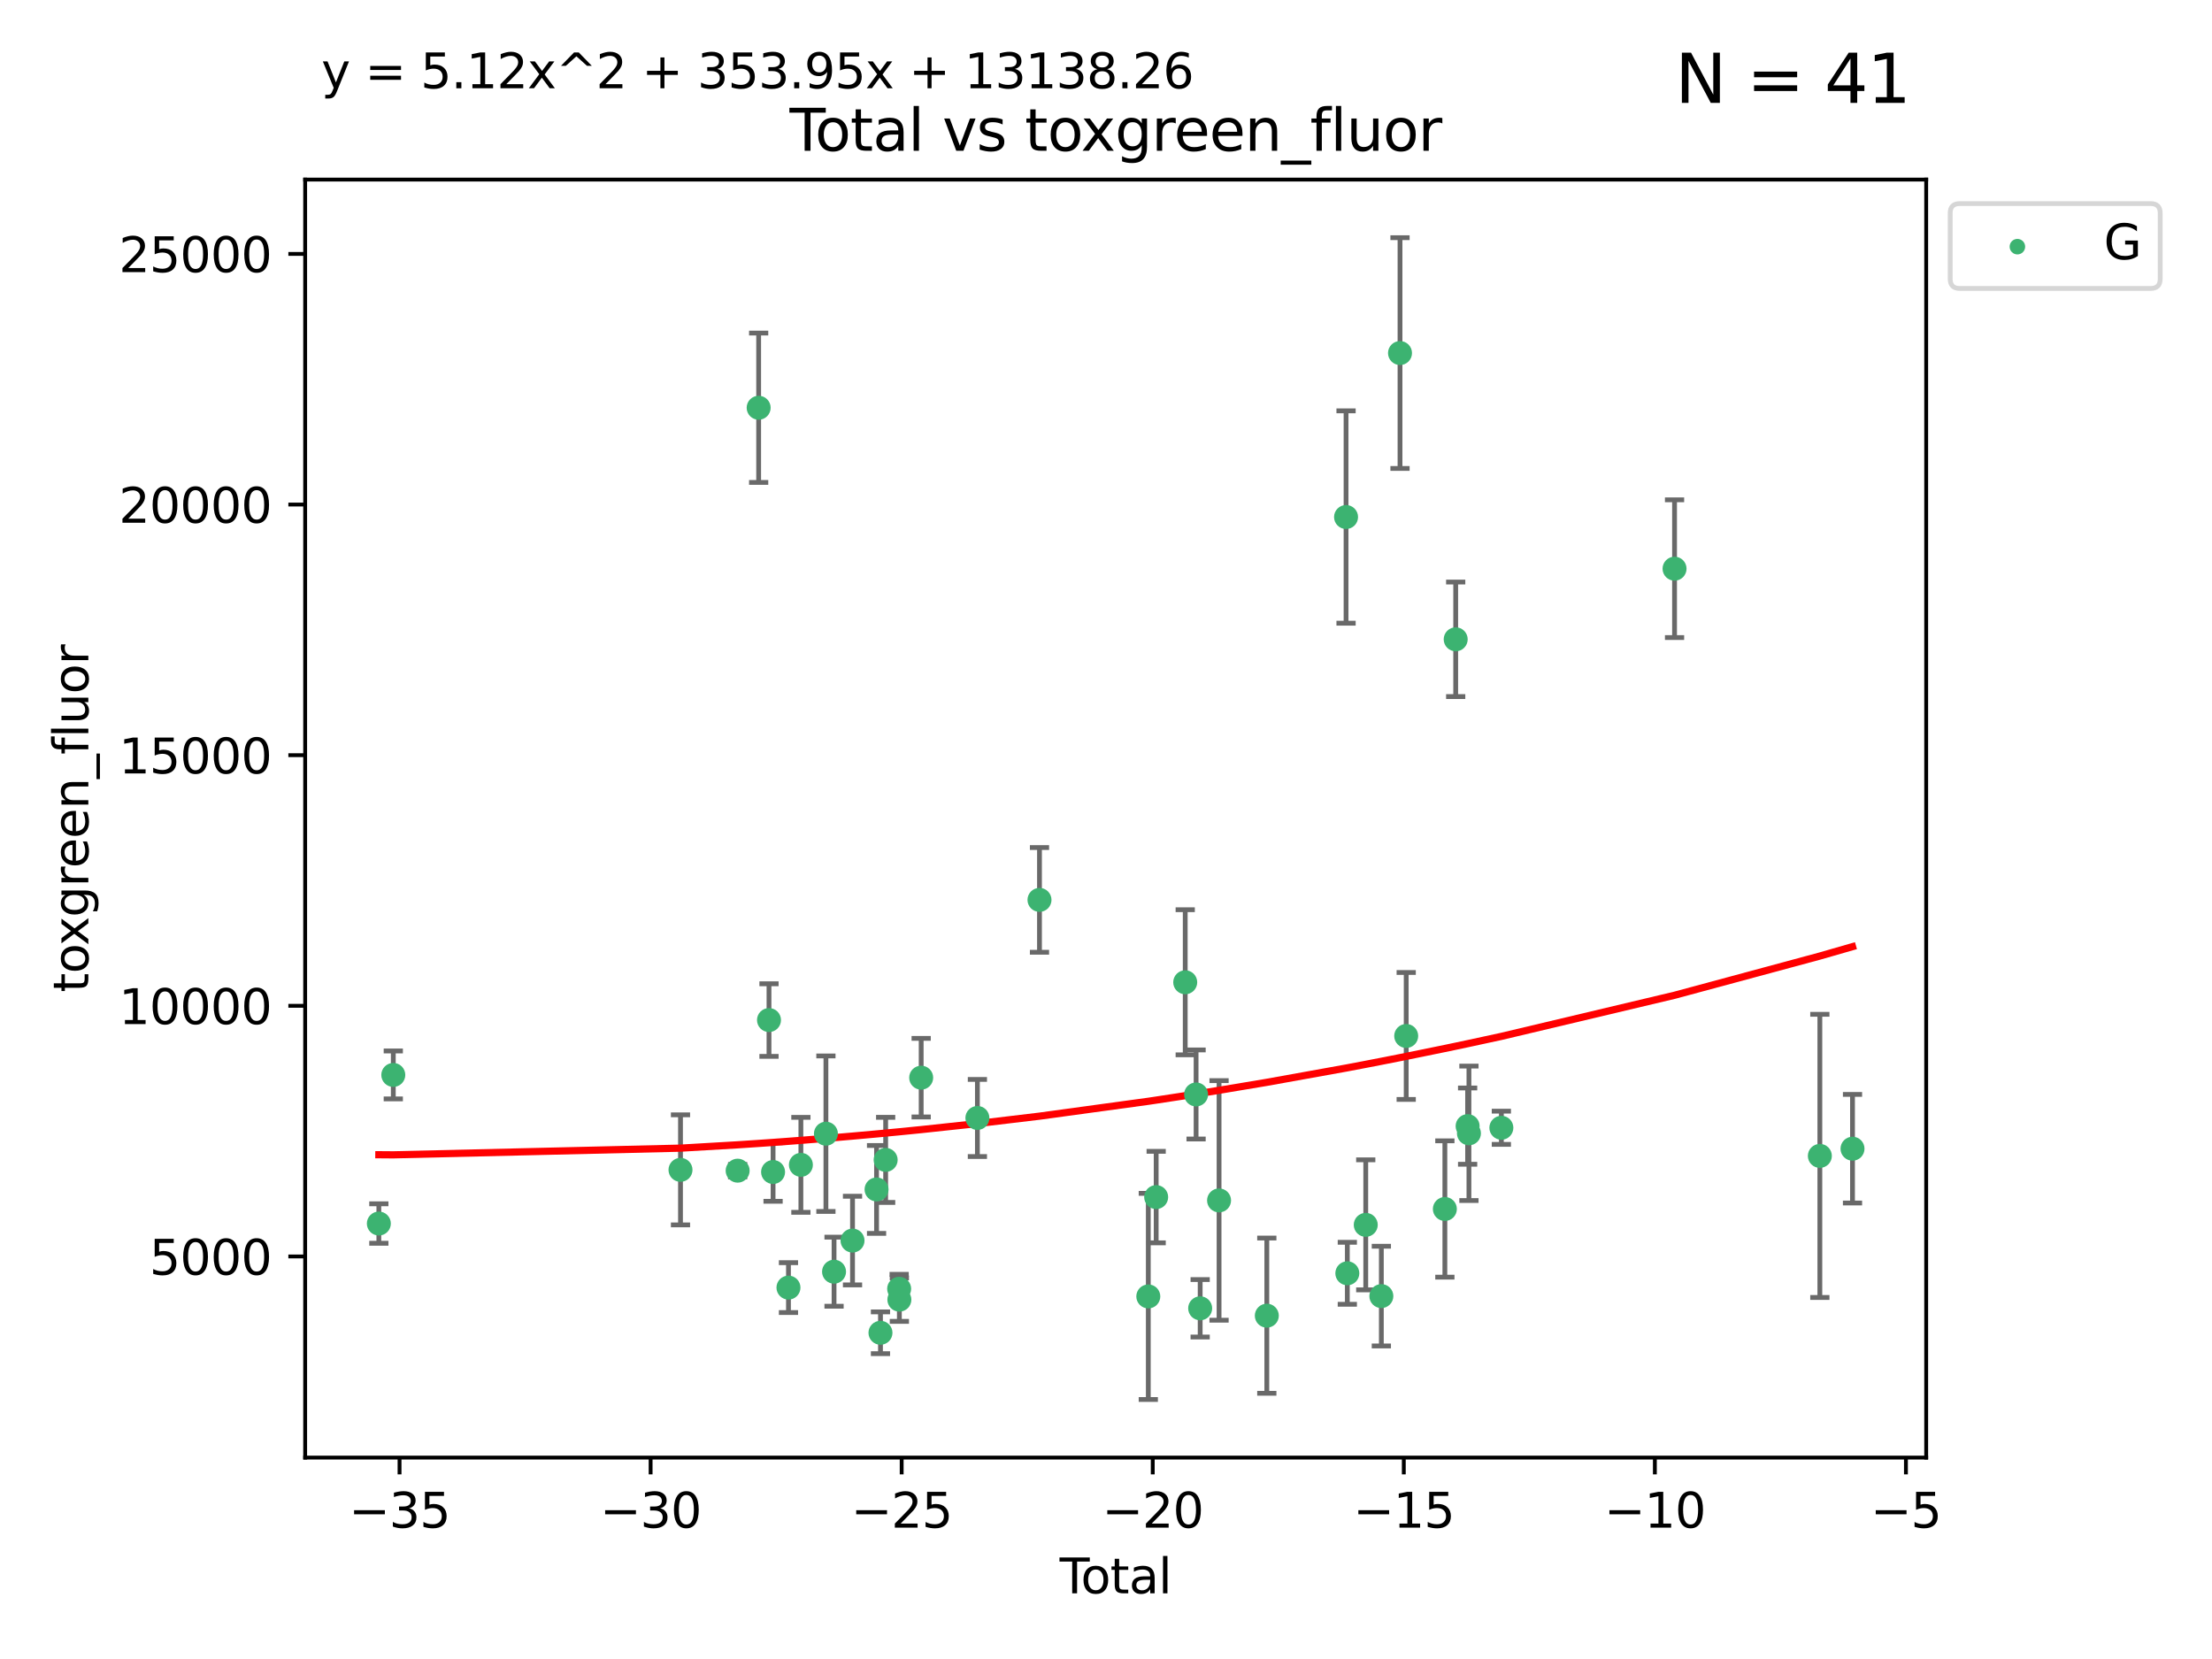 <?xml version="1.0" encoding="utf-8" standalone="no"?>
<!DOCTYPE svg PUBLIC "-//W3C//DTD SVG 1.1//EN"
  "http://www.w3.org/Graphics/SVG/1.1/DTD/svg11.dtd">
<svg xmlns:xlink="http://www.w3.org/1999/xlink" width="460.8pt" height="345.6pt" viewBox="0 0 460.8 345.6" xmlns="http://www.w3.org/2000/svg" version="1.1">
 <defs>
  <style type="text/css">*{stroke-linejoin: round; stroke-linecap: butt}</style>
 </defs>
 <g id="figure_1">
  <g id="patch_1">
   <path d="M 0 345.6 
L 460.8 345.6 
L 460.8 0 
L 0 0 
z
" style="fill: #ffffff"/>
  </g>
  <g id="axes_1">
   <g id="patch_2">
    <path d="M 63.571 303.64 
L 401.26 303.64 
L 401.26 37.411 
L 63.571 37.411 
z
" style="fill: #ffffff"/>
   </g>
   <g id="PathCollection_1">
    <defs>
     <path id="m3666dbede3" d="M 0 1.118 
C 0.297 1.118 0.581 1 0.791 0.791 
C 1 0.581 1.118 0.297 1.118 0 
C 1.118 -0.297 1 -0.581 0.791 -0.791 
C 0.581 -1 0.297 -1.118 0 -1.118 
C -0.297 -1.118 -0.581 -1 -0.791 -0.791 
C -1 -0.581 -1.118 -0.297 -1.118 0 
C -1.118 0.297 -1 0.581 -0.791 0.791 
C -0.581 1 -0.297 1.118 0 1.118 
z
" style="stroke: #3cb371"/>
    </defs>
    <g clip-path="url(#p1f6357621e)">
     <use xlink:href="#m3666dbede3" x="78.921" y="254.885" style="fill: #3cb371; stroke: #3cb371"/>
     <use xlink:href="#m3666dbede3" x="81.93" y="223.929" style="fill: #3cb371; stroke: #3cb371"/>
     <use xlink:href="#m3666dbede3" x="141.76" y="243.702" style="fill: #3cb371; stroke: #3cb371"/>
     <use xlink:href="#m3666dbede3" x="153.665" y="243.871" style="fill: #3cb371; stroke: #3cb371"/>
     <use xlink:href="#m3666dbede3" x="158.042" y="84.942" style="fill: #3cb371; stroke: #3cb371"/>
     <use xlink:href="#m3666dbede3" x="160.196" y="212.498" style="fill: #3cb371; stroke: #3cb371"/>
     <use xlink:href="#m3666dbede3" x="161.046" y="244.15" style="fill: #3cb371; stroke: #3cb371"/>
     <use xlink:href="#m3666dbede3" x="164.252" y="268.231" style="fill: #3cb371; stroke: #3cb371"/>
     <use xlink:href="#m3666dbede3" x="166.84" y="242.658" style="fill: #3cb371; stroke: #3cb371"/>
     <use xlink:href="#m3666dbede3" x="172.053" y="236.169" style="fill: #3cb371; stroke: #3cb371"/>
     <use xlink:href="#m3666dbede3" x="173.747" y="264.917" style="fill: #3cb371; stroke: #3cb371"/>
     <use xlink:href="#m3666dbede3" x="177.596" y="258.435" style="fill: #3cb371; stroke: #3cb371"/>
     <use xlink:href="#m3666dbede3" x="182.603" y="247.781" style="fill: #3cb371; stroke: #3cb371"/>
     <use xlink:href="#m3666dbede3" x="183.419" y="277.644" style="fill: #3cb371; stroke: #3cb371"/>
     <use xlink:href="#m3666dbede3" x="184.499" y="241.626" style="fill: #3cb371; stroke: #3cb371"/>
     <use xlink:href="#m3666dbede3" x="187.311" y="268.48" style="fill: #3cb371; stroke: #3cb371"/>
     <use xlink:href="#m3666dbede3" x="187.355" y="270.741" style="fill: #3cb371; stroke: #3cb371"/>
     <use xlink:href="#m3666dbede3" x="191.898" y="224.498" style="fill: #3cb371; stroke: #3cb371"/>
     <use xlink:href="#m3666dbede3" x="203.61" y="232.891" style="fill: #3cb371; stroke: #3cb371"/>
     <use xlink:href="#m3666dbede3" x="216.545" y="187.463" style="fill: #3cb371; stroke: #3cb371"/>
     <use xlink:href="#m3666dbede3" x="239.213" y="270.069" style="fill: #3cb371; stroke: #3cb371"/>
     <use xlink:href="#m3666dbede3" x="240.851" y="249.377" style="fill: #3cb371; stroke: #3cb371"/>
     <use xlink:href="#m3666dbede3" x="246.904" y="204.627" style="fill: #3cb371; stroke: #3cb371"/>
     <use xlink:href="#m3666dbede3" x="249.167" y="227.996" style="fill: #3cb371; stroke: #3cb371"/>
     <use xlink:href="#m3666dbede3" x="250.017" y="272.543" style="fill: #3cb371; stroke: #3cb371"/>
     <use xlink:href="#m3666dbede3" x="253.952" y="250.068" style="fill: #3cb371; stroke: #3cb371"/>
     <use xlink:href="#m3666dbede3" x="263.901" y="274.077" style="fill: #3cb371; stroke: #3cb371"/>
     <use xlink:href="#m3666dbede3" x="280.407" y="107.704" style="fill: #3cb371; stroke: #3cb371"/>
     <use xlink:href="#m3666dbede3" x="280.673" y="265.249" style="fill: #3cb371; stroke: #3cb371"/>
     <use xlink:href="#m3666dbede3" x="284.511" y="255.16" style="fill: #3cb371; stroke: #3cb371"/>
     <use xlink:href="#m3666dbede3" x="287.76" y="270.001" style="fill: #3cb371; stroke: #3cb371"/>
     <use xlink:href="#m3666dbede3" x="291.648" y="73.547" style="fill: #3cb371; stroke: #3cb371"/>
     <use xlink:href="#m3666dbede3" x="292.937" y="215.81" style="fill: #3cb371; stroke: #3cb371"/>
     <use xlink:href="#m3666dbede3" x="300.991" y="251.853" style="fill: #3cb371; stroke: #3cb371"/>
     <use xlink:href="#m3666dbede3" x="303.248" y="133.179" style="fill: #3cb371; stroke: #3cb371"/>
     <use xlink:href="#m3666dbede3" x="305.733" y="234.591" style="fill: #3cb371; stroke: #3cb371"/>
     <use xlink:href="#m3666dbede3" x="306.006" y="236.09" style="fill: #3cb371; stroke: #3cb371"/>
     <use xlink:href="#m3666dbede3" x="312.761" y="234.936" style="fill: #3cb371; stroke: #3cb371"/>
     <use xlink:href="#m3666dbede3" x="348.839" y="118.468" style="fill: #3cb371; stroke: #3cb371"/>
     <use xlink:href="#m3666dbede3" x="379.109" y="240.794" style="fill: #3cb371; stroke: #3cb371"/>
     <use xlink:href="#m3666dbede3" x="385.911" y="239.297" style="fill: #3cb371; stroke: #3cb371"/>
    </g>
   </g>
   <g id="matplotlib.axis_1">
    <g id="xtick_1">
     <g id="line2d_1">
      <defs>
       <path id="mf8123d24aa" d="M 0 0 
L 0 3.5 
" style="stroke: #000000; stroke-width: 0.8"/>
      </defs>
      <g>
       <use xlink:href="#mf8123d24aa" x="83.232" y="303.64" style="stroke: #000000; stroke-width: 0.8"/>
      </g>
     </g>
     <g id="text_1">
      <!-- −35 -->
      <g transform="translate(72.68 318.238)scale(0.1 -0.1)">
       <defs>
        <path id="DejaVuSans-2212" d="M 678 2272 
L 4684 2272 
L 4684 1741 
L 678 1741 
L 678 2272 
z
" transform="scale(0.016)"/>
        <path id="DejaVuSans-33" d="M 2597 2516 
Q 3050 2419 3304 2112 
Q 3559 1806 3559 1356 
Q 3559 666 3084 287 
Q 2609 -91 1734 -91 
Q 1441 -91 1130 -33 
Q 819 25 488 141 
L 488 750 
Q 750 597 1062 519 
Q 1375 441 1716 441 
Q 2309 441 2620 675 
Q 2931 909 2931 1356 
Q 2931 1769 2642 2001 
Q 2353 2234 1838 2234 
L 1294 2234 
L 1294 2753 
L 1863 2753 
Q 2328 2753 2575 2939 
Q 2822 3125 2822 3475 
Q 2822 3834 2567 4026 
Q 2313 4219 1838 4219 
Q 1578 4219 1281 4162 
Q 984 4106 628 3988 
L 628 4550 
Q 988 4650 1302 4700 
Q 1616 4750 1894 4750 
Q 2613 4750 3031 4423 
Q 3450 4097 3450 3541 
Q 3450 3153 3228 2886 
Q 3006 2619 2597 2516 
z
" transform="scale(0.016)"/>
        <path id="DejaVuSans-35" d="M 691 4666 
L 3169 4666 
L 3169 4134 
L 1269 4134 
L 1269 2991 
Q 1406 3038 1543 3061 
Q 1681 3084 1819 3084 
Q 2600 3084 3056 2656 
Q 3513 2228 3513 1497 
Q 3513 744 3044 326 
Q 2575 -91 1722 -91 
Q 1428 -91 1123 -41 
Q 819 9 494 109 
L 494 744 
Q 775 591 1075 516 
Q 1375 441 1709 441 
Q 2250 441 2565 725 
Q 2881 1009 2881 1497 
Q 2881 1984 2565 2268 
Q 2250 2553 1709 2553 
Q 1456 2553 1204 2497 
Q 953 2441 691 2322 
L 691 4666 
z
" transform="scale(0.016)"/>
       </defs>
       <use xlink:href="#DejaVuSans-2212"/>
       <use xlink:href="#DejaVuSans-33" x="83.789"/>
       <use xlink:href="#DejaVuSans-35" x="147.412"/>
      </g>
     </g>
    </g>
    <g id="xtick_2">
     <g id="line2d_2">
      <g>
       <use xlink:href="#mf8123d24aa" x="135.534" y="303.64" style="stroke: #000000; stroke-width: 0.8"/>
      </g>
     </g>
     <g id="text_2">
      <!-- −30 -->
      <g transform="translate(124.981 318.238)scale(0.1 -0.1)">
       <defs>
        <path id="DejaVuSans-30" d="M 2034 4250 
Q 1547 4250 1301 3770 
Q 1056 3291 1056 2328 
Q 1056 1369 1301 889 
Q 1547 409 2034 409 
Q 2525 409 2770 889 
Q 3016 1369 3016 2328 
Q 3016 3291 2770 3770 
Q 2525 4250 2034 4250 
z
M 2034 4750 
Q 2819 4750 3233 4129 
Q 3647 3509 3647 2328 
Q 3647 1150 3233 529 
Q 2819 -91 2034 -91 
Q 1250 -91 836 529 
Q 422 1150 422 2328 
Q 422 3509 836 4129 
Q 1250 4750 2034 4750 
z
" transform="scale(0.016)"/>
       </defs>
       <use xlink:href="#DejaVuSans-2212"/>
       <use xlink:href="#DejaVuSans-33" x="83.789"/>
       <use xlink:href="#DejaVuSans-30" x="147.412"/>
      </g>
     </g>
    </g>
    <g id="xtick_3">
     <g id="line2d_3">
      <g>
       <use xlink:href="#mf8123d24aa" x="187.835" y="303.64" style="stroke: #000000; stroke-width: 0.8"/>
      </g>
     </g>
     <g id="text_3">
      <!-- −25 -->
      <g transform="translate(177.283 318.238)scale(0.1 -0.1)">
       <defs>
        <path id="DejaVuSans-32" d="M 1228 531 
L 3431 531 
L 3431 0 
L 469 0 
L 469 531 
Q 828 903 1448 1529 
Q 2069 2156 2228 2338 
Q 2531 2678 2651 2914 
Q 2772 3150 2772 3378 
Q 2772 3750 2511 3984 
Q 2250 4219 1831 4219 
Q 1534 4219 1204 4116 
Q 875 4013 500 3803 
L 500 4441 
Q 881 4594 1212 4672 
Q 1544 4750 1819 4750 
Q 2544 4750 2975 4387 
Q 3406 4025 3406 3419 
Q 3406 3131 3298 2873 
Q 3191 2616 2906 2266 
Q 2828 2175 2409 1742 
Q 1991 1309 1228 531 
z
" transform="scale(0.016)"/>
       </defs>
       <use xlink:href="#DejaVuSans-2212"/>
       <use xlink:href="#DejaVuSans-32" x="83.789"/>
       <use xlink:href="#DejaVuSans-35" x="147.412"/>
      </g>
     </g>
    </g>
    <g id="xtick_4">
     <g id="line2d_4">
      <g>
       <use xlink:href="#mf8123d24aa" x="240.136" y="303.64" style="stroke: #000000; stroke-width: 0.8"/>
      </g>
     </g>
     <g id="text_4">
      <!-- −20 -->
      <g transform="translate(229.584 318.238)scale(0.1 -0.1)">
       <use xlink:href="#DejaVuSans-2212"/>
       <use xlink:href="#DejaVuSans-32" x="83.789"/>
       <use xlink:href="#DejaVuSans-30" x="147.412"/>
      </g>
     </g>
    </g>
    <g id="xtick_5">
     <g id="line2d_5">
      <g>
       <use xlink:href="#mf8123d24aa" x="292.437" y="303.64" style="stroke: #000000; stroke-width: 0.8"/>
      </g>
     </g>
     <g id="text_5">
      <!-- −15 -->
      <g transform="translate(281.885 318.238)scale(0.1 -0.1)">
       <defs>
        <path id="DejaVuSans-31" d="M 794 531 
L 1825 531 
L 1825 4091 
L 703 3866 
L 703 4441 
L 1819 4666 
L 2450 4666 
L 2450 531 
L 3481 531 
L 3481 0 
L 794 0 
L 794 531 
z
" transform="scale(0.016)"/>
       </defs>
       <use xlink:href="#DejaVuSans-2212"/>
       <use xlink:href="#DejaVuSans-31" x="83.789"/>
       <use xlink:href="#DejaVuSans-35" x="147.412"/>
      </g>
     </g>
    </g>
    <g id="xtick_6">
     <g id="line2d_6">
      <g>
       <use xlink:href="#mf8123d24aa" x="344.739" y="303.64" style="stroke: #000000; stroke-width: 0.8"/>
      </g>
     </g>
     <g id="text_6">
      <!-- −10 -->
      <g transform="translate(334.186 318.238)scale(0.1 -0.1)">
       <use xlink:href="#DejaVuSans-2212"/>
       <use xlink:href="#DejaVuSans-31" x="83.789"/>
       <use xlink:href="#DejaVuSans-30" x="147.412"/>
      </g>
     </g>
    </g>
    <g id="xtick_7">
     <g id="line2d_7">
      <g>
       <use xlink:href="#mf8123d24aa" x="397.04" y="303.64" style="stroke: #000000; stroke-width: 0.8"/>
      </g>
     </g>
     <g id="text_7">
      <!-- −5 -->
      <g transform="translate(389.669 318.238)scale(0.1 -0.1)">
       <use xlink:href="#DejaVuSans-2212"/>
       <use xlink:href="#DejaVuSans-35" x="83.789"/>
      </g>
     </g>
    </g>
    <g id="text_8">
     <!-- Total -->
     <g transform="translate(220.739 331.917)scale(0.1 -0.1)">
      <defs>
       <path id="DejaVuSans-54" d="M -19 4666 
L 3928 4666 
L 3928 4134 
L 2272 4134 
L 2272 0 
L 1638 0 
L 1638 4134 
L -19 4134 
L -19 4666 
z
" transform="scale(0.016)"/>
       <path id="DejaVuSans-6f" d="M 1959 3097 
Q 1497 3097 1228 2736 
Q 959 2375 959 1747 
Q 959 1119 1226 758 
Q 1494 397 1959 397 
Q 2419 397 2687 759 
Q 2956 1122 2956 1747 
Q 2956 2369 2687 2733 
Q 2419 3097 1959 3097 
z
M 1959 3584 
Q 2709 3584 3137 3096 
Q 3566 2609 3566 1747 
Q 3566 888 3137 398 
Q 2709 -91 1959 -91 
Q 1206 -91 779 398 
Q 353 888 353 1747 
Q 353 2609 779 3096 
Q 1206 3584 1959 3584 
z
" transform="scale(0.016)"/>
       <path id="DejaVuSans-74" d="M 1172 4494 
L 1172 3500 
L 2356 3500 
L 2356 3053 
L 1172 3053 
L 1172 1153 
Q 1172 725 1289 603 
Q 1406 481 1766 481 
L 2356 481 
L 2356 0 
L 1766 0 
Q 1100 0 847 248 
Q 594 497 594 1153 
L 594 3053 
L 172 3053 
L 172 3500 
L 594 3500 
L 594 4494 
L 1172 4494 
z
" transform="scale(0.016)"/>
       <path id="DejaVuSans-61" d="M 2194 1759 
Q 1497 1759 1228 1600 
Q 959 1441 959 1056 
Q 959 750 1161 570 
Q 1363 391 1709 391 
Q 2188 391 2477 730 
Q 2766 1069 2766 1631 
L 2766 1759 
L 2194 1759 
z
M 3341 1997 
L 3341 0 
L 2766 0 
L 2766 531 
Q 2569 213 2275 61 
Q 1981 -91 1556 -91 
Q 1019 -91 701 211 
Q 384 513 384 1019 
Q 384 1609 779 1909 
Q 1175 2209 1959 2209 
L 2766 2209 
L 2766 2266 
Q 2766 2663 2505 2880 
Q 2244 3097 1772 3097 
Q 1472 3097 1187 3025 
Q 903 2953 641 2809 
L 641 3341 
Q 956 3463 1253 3523 
Q 1550 3584 1831 3584 
Q 2591 3584 2966 3190 
Q 3341 2797 3341 1997 
z
" transform="scale(0.016)"/>
       <path id="DejaVuSans-6c" d="M 603 4863 
L 1178 4863 
L 1178 0 
L 603 0 
L 603 4863 
z
" transform="scale(0.016)"/>
      </defs>
      <use xlink:href="#DejaVuSans-54"/>
      <use xlink:href="#DejaVuSans-6f" x="44.084"/>
      <use xlink:href="#DejaVuSans-74" x="105.266"/>
      <use xlink:href="#DejaVuSans-61" x="144.475"/>
      <use xlink:href="#DejaVuSans-6c" x="205.754"/>
     </g>
    </g>
   </g>
   <g id="matplotlib.axis_2">
    <g id="ytick_1">
     <g id="line2d_8">
      <defs>
       <path id="m832899c97e" d="M 0 0 
L -3.5 0 
" style="stroke: #000000; stroke-width: 0.8"/>
      </defs>
      <g>
       <use xlink:href="#m832899c97e" x="63.571" y="261.744" style="stroke: #000000; stroke-width: 0.8"/>
      </g>
     </g>
     <g id="text_9">
      <!-- 5000 -->
      <g transform="translate(31.121 265.543)scale(0.1 -0.1)">
       <use xlink:href="#DejaVuSans-35"/>
       <use xlink:href="#DejaVuSans-30" x="63.623"/>
       <use xlink:href="#DejaVuSans-30" x="127.246"/>
       <use xlink:href="#DejaVuSans-30" x="190.869"/>
      </g>
     </g>
    </g>
    <g id="ytick_2">
     <g id="line2d_9">
      <g>
       <use xlink:href="#m832899c97e" x="63.571" y="209.53" style="stroke: #000000; stroke-width: 0.8"/>
      </g>
     </g>
     <g id="text_10">
      <!-- 10000 -->
      <g transform="translate(24.759 213.329)scale(0.1 -0.1)">
       <use xlink:href="#DejaVuSans-31"/>
       <use xlink:href="#DejaVuSans-30" x="63.623"/>
       <use xlink:href="#DejaVuSans-30" x="127.246"/>
       <use xlink:href="#DejaVuSans-30" x="190.869"/>
       <use xlink:href="#DejaVuSans-30" x="254.492"/>
      </g>
     </g>
    </g>
    <g id="ytick_3">
     <g id="line2d_10">
      <g>
       <use xlink:href="#m832899c97e" x="63.571" y="157.317" style="stroke: #000000; stroke-width: 0.8"/>
      </g>
     </g>
     <g id="text_11">
      <!-- 15000 -->
      <g transform="translate(24.759 161.116)scale(0.1 -0.1)">
       <use xlink:href="#DejaVuSans-31"/>
       <use xlink:href="#DejaVuSans-35" x="63.623"/>
       <use xlink:href="#DejaVuSans-30" x="127.246"/>
       <use xlink:href="#DejaVuSans-30" x="190.869"/>
       <use xlink:href="#DejaVuSans-30" x="254.492"/>
      </g>
     </g>
    </g>
    <g id="ytick_4">
     <g id="line2d_11">
      <g>
       <use xlink:href="#m832899c97e" x="63.571" y="105.103" style="stroke: #000000; stroke-width: 0.8"/>
      </g>
     </g>
     <g id="text_12">
      <!-- 20000 -->
      <g transform="translate(24.759 108.902)scale(0.1 -0.1)">
       <use xlink:href="#DejaVuSans-32"/>
       <use xlink:href="#DejaVuSans-30" x="63.623"/>
       <use xlink:href="#DejaVuSans-30" x="127.246"/>
       <use xlink:href="#DejaVuSans-30" x="190.869"/>
       <use xlink:href="#DejaVuSans-30" x="254.492"/>
      </g>
     </g>
    </g>
    <g id="ytick_5">
     <g id="line2d_12">
      <g>
       <use xlink:href="#m832899c97e" x="63.571" y="52.89" style="stroke: #000000; stroke-width: 0.8"/>
      </g>
     </g>
     <g id="text_13">
      <!-- 25000 -->
      <g transform="translate(24.759 56.689)scale(0.1 -0.1)">
       <use xlink:href="#DejaVuSans-32"/>
       <use xlink:href="#DejaVuSans-35" x="63.623"/>
       <use xlink:href="#DejaVuSans-30" x="127.246"/>
       <use xlink:href="#DejaVuSans-30" x="190.869"/>
       <use xlink:href="#DejaVuSans-30" x="254.492"/>
      </g>
     </g>
    </g>
    <g id="text_14">
     <!-- toxgreen_fluor -->
     <g transform="translate(18.401 206.72)rotate(-90)scale(0.1 -0.1)">
      <defs>
       <path id="DejaVuSans-78" d="M 3513 3500 
L 2247 1797 
L 3578 0 
L 2900 0 
L 1881 1375 
L 863 0 
L 184 0 
L 1544 1831 
L 300 3500 
L 978 3500 
L 1906 2253 
L 2834 3500 
L 3513 3500 
z
" transform="scale(0.016)"/>
       <path id="DejaVuSans-67" d="M 2906 1791 
Q 2906 2416 2648 2759 
Q 2391 3103 1925 3103 
Q 1463 3103 1205 2759 
Q 947 2416 947 1791 
Q 947 1169 1205 825 
Q 1463 481 1925 481 
Q 2391 481 2648 825 
Q 2906 1169 2906 1791 
z
M 3481 434 
Q 3481 -459 3084 -895 
Q 2688 -1331 1869 -1331 
Q 1566 -1331 1297 -1286 
Q 1028 -1241 775 -1147 
L 775 -588 
Q 1028 -725 1275 -790 
Q 1522 -856 1778 -856 
Q 2344 -856 2625 -561 
Q 2906 -266 2906 331 
L 2906 616 
Q 2728 306 2450 153 
Q 2172 0 1784 0 
Q 1141 0 747 490 
Q 353 981 353 1791 
Q 353 2603 747 3093 
Q 1141 3584 1784 3584 
Q 2172 3584 2450 3431 
Q 2728 3278 2906 2969 
L 2906 3500 
L 3481 3500 
L 3481 434 
z
" transform="scale(0.016)"/>
       <path id="DejaVuSans-72" d="M 2631 2963 
Q 2534 3019 2420 3045 
Q 2306 3072 2169 3072 
Q 1681 3072 1420 2755 
Q 1159 2438 1159 1844 
L 1159 0 
L 581 0 
L 581 3500 
L 1159 3500 
L 1159 2956 
Q 1341 3275 1631 3429 
Q 1922 3584 2338 3584 
Q 2397 3584 2469 3576 
Q 2541 3569 2628 3553 
L 2631 2963 
z
" transform="scale(0.016)"/>
       <path id="DejaVuSans-65" d="M 3597 1894 
L 3597 1613 
L 953 1613 
Q 991 1019 1311 708 
Q 1631 397 2203 397 
Q 2534 397 2845 478 
Q 3156 559 3463 722 
L 3463 178 
Q 3153 47 2828 -22 
Q 2503 -91 2169 -91 
Q 1331 -91 842 396 
Q 353 884 353 1716 
Q 353 2575 817 3079 
Q 1281 3584 2069 3584 
Q 2775 3584 3186 3129 
Q 3597 2675 3597 1894 
z
M 3022 2063 
Q 3016 2534 2758 2815 
Q 2500 3097 2075 3097 
Q 1594 3097 1305 2825 
Q 1016 2553 972 2059 
L 3022 2063 
z
" transform="scale(0.016)"/>
       <path id="DejaVuSans-6e" d="M 3513 2113 
L 3513 0 
L 2938 0 
L 2938 2094 
Q 2938 2591 2744 2837 
Q 2550 3084 2163 3084 
Q 1697 3084 1428 2787 
Q 1159 2491 1159 1978 
L 1159 0 
L 581 0 
L 581 3500 
L 1159 3500 
L 1159 2956 
Q 1366 3272 1645 3428 
Q 1925 3584 2291 3584 
Q 2894 3584 3203 3211 
Q 3513 2838 3513 2113 
z
" transform="scale(0.016)"/>
       <path id="DejaVuSans-5f" d="M 3263 -1063 
L 3263 -1509 
L -63 -1509 
L -63 -1063 
L 3263 -1063 
z
" transform="scale(0.016)"/>
       <path id="DejaVuSans-66" d="M 2375 4863 
L 2375 4384 
L 1825 4384 
Q 1516 4384 1395 4259 
Q 1275 4134 1275 3809 
L 1275 3500 
L 2222 3500 
L 2222 3053 
L 1275 3053 
L 1275 0 
L 697 0 
L 697 3053 
L 147 3053 
L 147 3500 
L 697 3500 
L 697 3744 
Q 697 4328 969 4595 
Q 1241 4863 1831 4863 
L 2375 4863 
z
" transform="scale(0.016)"/>
       <path id="DejaVuSans-75" d="M 544 1381 
L 544 3500 
L 1119 3500 
L 1119 1403 
Q 1119 906 1312 657 
Q 1506 409 1894 409 
Q 2359 409 2629 706 
Q 2900 1003 2900 1516 
L 2900 3500 
L 3475 3500 
L 3475 0 
L 2900 0 
L 2900 538 
Q 2691 219 2414 64 
Q 2138 -91 1772 -91 
Q 1169 -91 856 284 
Q 544 659 544 1381 
z
M 1991 3584 
L 1991 3584 
z
" transform="scale(0.016)"/>
      </defs>
      <use xlink:href="#DejaVuSans-74"/>
      <use xlink:href="#DejaVuSans-6f" x="39.209"/>
      <use xlink:href="#DejaVuSans-78" x="97.266"/>
      <use xlink:href="#DejaVuSans-67" x="156.445"/>
      <use xlink:href="#DejaVuSans-72" x="219.922"/>
      <use xlink:href="#DejaVuSans-65" x="258.785"/>
      <use xlink:href="#DejaVuSans-65" x="320.309"/>
      <use xlink:href="#DejaVuSans-6e" x="381.832"/>
      <use xlink:href="#DejaVuSans-5f" x="445.211"/>
      <use xlink:href="#DejaVuSans-66" x="495.211"/>
      <use xlink:href="#DejaVuSans-6c" x="530.416"/>
      <use xlink:href="#DejaVuSans-75" x="558.199"/>
      <use xlink:href="#DejaVuSans-6f" x="621.578"/>
      <use xlink:href="#DejaVuSans-72" x="682.76"/>
     </g>
    </g>
   </g>
   <g id="LineCollection_1">
    <path d="M 78.921 258.995 
L 78.921 250.775 
" clip-path="url(#p1f6357621e)" style="fill: none; stroke: #696969"/>
    <path d="M 81.93 228.921 
L 81.93 218.936 
" clip-path="url(#p1f6357621e)" style="fill: none; stroke: #696969"/>
    <path d="M 141.76 255.17 
L 141.76 232.234 
" clip-path="url(#p1f6357621e)" style="fill: none; stroke: #696969"/>
    <path d="M 153.665 245.17 
L 153.665 242.572 
" clip-path="url(#p1f6357621e)" style="fill: none; stroke: #696969"/>
    <path d="M 158.042 100.499 
L 158.042 69.384 
" clip-path="url(#p1f6357621e)" style="fill: none; stroke: #696969"/>
    <path d="M 160.196 220.056 
L 160.196 204.941 
" clip-path="url(#p1f6357621e)" style="fill: none; stroke: #696969"/>
    <path d="M 161.046 250.252 
L 161.046 238.047 
" clip-path="url(#p1f6357621e)" style="fill: none; stroke: #696969"/>
    <path d="M 164.252 273.425 
L 164.252 263.038 
" clip-path="url(#p1f6357621e)" style="fill: none; stroke: #696969"/>
    <path d="M 166.84 252.548 
L 166.84 232.767 
" clip-path="url(#p1f6357621e)" style="fill: none; stroke: #696969"/>
    <path d="M 172.053 252.363 
L 172.053 219.976 
" clip-path="url(#p1f6357621e)" style="fill: none; stroke: #696969"/>
    <path d="M 173.747 272.114 
L 173.747 257.72 
" clip-path="url(#p1f6357621e)" style="fill: none; stroke: #696969"/>
    <path d="M 177.596 267.669 
L 177.596 249.201 
" clip-path="url(#p1f6357621e)" style="fill: none; stroke: #696969"/>
    <path d="M 182.603 256.938 
L 182.603 238.624 
" clip-path="url(#p1f6357621e)" style="fill: none; stroke: #696969"/>
    <path d="M 183.419 281.995 
L 183.419 273.292 
" clip-path="url(#p1f6357621e)" style="fill: none; stroke: #696969"/>
    <path d="M 184.499 250.492 
L 184.499 232.759 
" clip-path="url(#p1f6357621e)" style="fill: none; stroke: #696969"/>
    <path d="M 187.311 271.493 
L 187.311 265.466 
" clip-path="url(#p1f6357621e)" style="fill: none; stroke: #696969"/>
    <path d="M 187.355 275.264 
L 187.355 266.218 
" clip-path="url(#p1f6357621e)" style="fill: none; stroke: #696969"/>
    <path d="M 191.898 232.686 
L 191.898 216.31 
" clip-path="url(#p1f6357621e)" style="fill: none; stroke: #696969"/>
    <path d="M 203.61 240.921 
L 203.61 224.86 
" clip-path="url(#p1f6357621e)" style="fill: none; stroke: #696969"/>
    <path d="M 216.545 198.368 
L 216.545 176.557 
" clip-path="url(#p1f6357621e)" style="fill: none; stroke: #696969"/>
    <path d="M 239.213 291.539 
L 239.213 248.599 
" clip-path="url(#p1f6357621e)" style="fill: none; stroke: #696969"/>
    <path d="M 240.851 258.91 
L 240.851 239.843 
" clip-path="url(#p1f6357621e)" style="fill: none; stroke: #696969"/>
    <path d="M 246.904 219.744 
L 246.904 189.509 
" clip-path="url(#p1f6357621e)" style="fill: none; stroke: #696969"/>
    <path d="M 249.167 237.272 
L 249.167 218.719 
" clip-path="url(#p1f6357621e)" style="fill: none; stroke: #696969"/>
    <path d="M 250.017 278.528 
L 250.017 266.558 
" clip-path="url(#p1f6357621e)" style="fill: none; stroke: #696969"/>
    <path d="M 253.952 275.021 
L 253.952 225.115 
" clip-path="url(#p1f6357621e)" style="fill: none; stroke: #696969"/>
    <path d="M 263.901 290.251 
L 263.901 257.904 
" clip-path="url(#p1f6357621e)" style="fill: none; stroke: #696969"/>
    <path d="M 280.407 129.823 
L 280.407 85.585 
" clip-path="url(#p1f6357621e)" style="fill: none; stroke: #696969"/>
    <path d="M 280.673 271.705 
L 280.673 258.792 
" clip-path="url(#p1f6357621e)" style="fill: none; stroke: #696969"/>
    <path d="M 284.511 268.703 
L 284.511 241.616 
" clip-path="url(#p1f6357621e)" style="fill: none; stroke: #696969"/>
    <path d="M 287.76 280.387 
L 287.76 259.615 
" clip-path="url(#p1f6357621e)" style="fill: none; stroke: #696969"/>
    <path d="M 291.648 97.582 
L 291.648 49.513 
" clip-path="url(#p1f6357621e)" style="fill: none; stroke: #696969"/>
    <path d="M 292.937 229.033 
L 292.937 202.586 
" clip-path="url(#p1f6357621e)" style="fill: none; stroke: #696969"/>
    <path d="M 300.991 266.052 
L 300.991 237.653 
" clip-path="url(#p1f6357621e)" style="fill: none; stroke: #696969"/>
    <path d="M 303.248 145.109 
L 303.248 121.25 
" clip-path="url(#p1f6357621e)" style="fill: none; stroke: #696969"/>
    <path d="M 305.733 242.536 
L 305.733 226.646 
" clip-path="url(#p1f6357621e)" style="fill: none; stroke: #696969"/>
    <path d="M 306.006 250.089 
L 306.006 222.091 
" clip-path="url(#p1f6357621e)" style="fill: none; stroke: #696969"/>
    <path d="M 312.761 238.395 
L 312.761 231.478 
" clip-path="url(#p1f6357621e)" style="fill: none; stroke: #696969"/>
    <path d="M 348.839 132.812 
L 348.839 104.123 
" clip-path="url(#p1f6357621e)" style="fill: none; stroke: #696969"/>
    <path d="M 379.109 270.285 
L 379.109 211.302 
" clip-path="url(#p1f6357621e)" style="fill: none; stroke: #696969"/>
    <path d="M 385.911 250.605 
L 385.911 227.988 
" clip-path="url(#p1f6357621e)" style="fill: none; stroke: #696969"/>
   </g>
   <g id="line2d_13">
    <defs>
     <path id="mc3668df41e" d="M 2 0 
L -2 -0 
" style="stroke: #696969"/>
    </defs>
    <g clip-path="url(#p1f6357621e)">
     <use xlink:href="#mc3668df41e" x="78.921" y="258.995" style="fill: #696969; stroke: #696969"/>
     <use xlink:href="#mc3668df41e" x="81.93" y="228.921" style="fill: #696969; stroke: #696969"/>
     <use xlink:href="#mc3668df41e" x="141.76" y="255.17" style="fill: #696969; stroke: #696969"/>
     <use xlink:href="#mc3668df41e" x="153.665" y="245.17" style="fill: #696969; stroke: #696969"/>
     <use xlink:href="#mc3668df41e" x="158.042" y="100.499" style="fill: #696969; stroke: #696969"/>
     <use xlink:href="#mc3668df41e" x="160.196" y="220.056" style="fill: #696969; stroke: #696969"/>
     <use xlink:href="#mc3668df41e" x="161.046" y="250.252" style="fill: #696969; stroke: #696969"/>
     <use xlink:href="#mc3668df41e" x="164.252" y="273.425" style="fill: #696969; stroke: #696969"/>
     <use xlink:href="#mc3668df41e" x="166.84" y="252.548" style="fill: #696969; stroke: #696969"/>
     <use xlink:href="#mc3668df41e" x="172.053" y="252.363" style="fill: #696969; stroke: #696969"/>
     <use xlink:href="#mc3668df41e" x="173.747" y="272.114" style="fill: #696969; stroke: #696969"/>
     <use xlink:href="#mc3668df41e" x="177.596" y="267.669" style="fill: #696969; stroke: #696969"/>
     <use xlink:href="#mc3668df41e" x="182.603" y="256.938" style="fill: #696969; stroke: #696969"/>
     <use xlink:href="#mc3668df41e" x="183.419" y="281.995" style="fill: #696969; stroke: #696969"/>
     <use xlink:href="#mc3668df41e" x="184.499" y="250.492" style="fill: #696969; stroke: #696969"/>
     <use xlink:href="#mc3668df41e" x="187.311" y="271.493" style="fill: #696969; stroke: #696969"/>
     <use xlink:href="#mc3668df41e" x="187.355" y="275.264" style="fill: #696969; stroke: #696969"/>
     <use xlink:href="#mc3668df41e" x="191.898" y="232.686" style="fill: #696969; stroke: #696969"/>
     <use xlink:href="#mc3668df41e" x="203.61" y="240.921" style="fill: #696969; stroke: #696969"/>
     <use xlink:href="#mc3668df41e" x="216.545" y="198.368" style="fill: #696969; stroke: #696969"/>
     <use xlink:href="#mc3668df41e" x="239.213" y="291.539" style="fill: #696969; stroke: #696969"/>
     <use xlink:href="#mc3668df41e" x="240.851" y="258.91" style="fill: #696969; stroke: #696969"/>
     <use xlink:href="#mc3668df41e" x="246.904" y="219.744" style="fill: #696969; stroke: #696969"/>
     <use xlink:href="#mc3668df41e" x="249.167" y="237.272" style="fill: #696969; stroke: #696969"/>
     <use xlink:href="#mc3668df41e" x="250.017" y="278.528" style="fill: #696969; stroke: #696969"/>
     <use xlink:href="#mc3668df41e" x="253.952" y="275.021" style="fill: #696969; stroke: #696969"/>
     <use xlink:href="#mc3668df41e" x="263.901" y="290.251" style="fill: #696969; stroke: #696969"/>
     <use xlink:href="#mc3668df41e" x="280.407" y="129.823" style="fill: #696969; stroke: #696969"/>
     <use xlink:href="#mc3668df41e" x="280.673" y="271.705" style="fill: #696969; stroke: #696969"/>
     <use xlink:href="#mc3668df41e" x="284.511" y="268.703" style="fill: #696969; stroke: #696969"/>
     <use xlink:href="#mc3668df41e" x="287.76" y="280.387" style="fill: #696969; stroke: #696969"/>
     <use xlink:href="#mc3668df41e" x="291.648" y="97.582" style="fill: #696969; stroke: #696969"/>
     <use xlink:href="#mc3668df41e" x="292.937" y="229.033" style="fill: #696969; stroke: #696969"/>
     <use xlink:href="#mc3668df41e" x="300.991" y="266.052" style="fill: #696969; stroke: #696969"/>
     <use xlink:href="#mc3668df41e" x="303.248" y="145.109" style="fill: #696969; stroke: #696969"/>
     <use xlink:href="#mc3668df41e" x="305.733" y="242.536" style="fill: #696969; stroke: #696969"/>
     <use xlink:href="#mc3668df41e" x="306.006" y="250.089" style="fill: #696969; stroke: #696969"/>
     <use xlink:href="#mc3668df41e" x="312.761" y="238.395" style="fill: #696969; stroke: #696969"/>
     <use xlink:href="#mc3668df41e" x="348.839" y="132.812" style="fill: #696969; stroke: #696969"/>
     <use xlink:href="#mc3668df41e" x="379.109" y="270.285" style="fill: #696969; stroke: #696969"/>
     <use xlink:href="#mc3668df41e" x="385.911" y="250.605" style="fill: #696969; stroke: #696969"/>
    </g>
   </g>
   <g id="line2d_14">
    <g clip-path="url(#p1f6357621e)">
     <use xlink:href="#mc3668df41e" x="78.921" y="250.775" style="fill: #696969; stroke: #696969"/>
     <use xlink:href="#mc3668df41e" x="81.93" y="218.936" style="fill: #696969; stroke: #696969"/>
     <use xlink:href="#mc3668df41e" x="141.76" y="232.234" style="fill: #696969; stroke: #696969"/>
     <use xlink:href="#mc3668df41e" x="153.665" y="242.572" style="fill: #696969; stroke: #696969"/>
     <use xlink:href="#mc3668df41e" x="158.042" y="69.384" style="fill: #696969; stroke: #696969"/>
     <use xlink:href="#mc3668df41e" x="160.196" y="204.941" style="fill: #696969; stroke: #696969"/>
     <use xlink:href="#mc3668df41e" x="161.046" y="238.047" style="fill: #696969; stroke: #696969"/>
     <use xlink:href="#mc3668df41e" x="164.252" y="263.038" style="fill: #696969; stroke: #696969"/>
     <use xlink:href="#mc3668df41e" x="166.84" y="232.767" style="fill: #696969; stroke: #696969"/>
     <use xlink:href="#mc3668df41e" x="172.053" y="219.976" style="fill: #696969; stroke: #696969"/>
     <use xlink:href="#mc3668df41e" x="173.747" y="257.72" style="fill: #696969; stroke: #696969"/>
     <use xlink:href="#mc3668df41e" x="177.596" y="249.201" style="fill: #696969; stroke: #696969"/>
     <use xlink:href="#mc3668df41e" x="182.603" y="238.624" style="fill: #696969; stroke: #696969"/>
     <use xlink:href="#mc3668df41e" x="183.419" y="273.292" style="fill: #696969; stroke: #696969"/>
     <use xlink:href="#mc3668df41e" x="184.499" y="232.759" style="fill: #696969; stroke: #696969"/>
     <use xlink:href="#mc3668df41e" x="187.311" y="265.466" style="fill: #696969; stroke: #696969"/>
     <use xlink:href="#mc3668df41e" x="187.355" y="266.218" style="fill: #696969; stroke: #696969"/>
     <use xlink:href="#mc3668df41e" x="191.898" y="216.31" style="fill: #696969; stroke: #696969"/>
     <use xlink:href="#mc3668df41e" x="203.61" y="224.86" style="fill: #696969; stroke: #696969"/>
     <use xlink:href="#mc3668df41e" x="216.545" y="176.557" style="fill: #696969; stroke: #696969"/>
     <use xlink:href="#mc3668df41e" x="239.213" y="248.599" style="fill: #696969; stroke: #696969"/>
     <use xlink:href="#mc3668df41e" x="240.851" y="239.843" style="fill: #696969; stroke: #696969"/>
     <use xlink:href="#mc3668df41e" x="246.904" y="189.509" style="fill: #696969; stroke: #696969"/>
     <use xlink:href="#mc3668df41e" x="249.167" y="218.719" style="fill: #696969; stroke: #696969"/>
     <use xlink:href="#mc3668df41e" x="250.017" y="266.558" style="fill: #696969; stroke: #696969"/>
     <use xlink:href="#mc3668df41e" x="253.952" y="225.115" style="fill: #696969; stroke: #696969"/>
     <use xlink:href="#mc3668df41e" x="263.901" y="257.904" style="fill: #696969; stroke: #696969"/>
     <use xlink:href="#mc3668df41e" x="280.407" y="85.585" style="fill: #696969; stroke: #696969"/>
     <use xlink:href="#mc3668df41e" x="280.673" y="258.792" style="fill: #696969; stroke: #696969"/>
     <use xlink:href="#mc3668df41e" x="284.511" y="241.616" style="fill: #696969; stroke: #696969"/>
     <use xlink:href="#mc3668df41e" x="287.76" y="259.615" style="fill: #696969; stroke: #696969"/>
     <use xlink:href="#mc3668df41e" x="291.648" y="49.513" style="fill: #696969; stroke: #696969"/>
     <use xlink:href="#mc3668df41e" x="292.937" y="202.586" style="fill: #696969; stroke: #696969"/>
     <use xlink:href="#mc3668df41e" x="300.991" y="237.653" style="fill: #696969; stroke: #696969"/>
     <use xlink:href="#mc3668df41e" x="303.248" y="121.25" style="fill: #696969; stroke: #696969"/>
     <use xlink:href="#mc3668df41e" x="305.733" y="226.646" style="fill: #696969; stroke: #696969"/>
     <use xlink:href="#mc3668df41e" x="306.006" y="222.091" style="fill: #696969; stroke: #696969"/>
     <use xlink:href="#mc3668df41e" x="312.761" y="231.478" style="fill: #696969; stroke: #696969"/>
     <use xlink:href="#mc3668df41e" x="348.839" y="104.123" style="fill: #696969; stroke: #696969"/>
     <use xlink:href="#mc3668df41e" x="379.109" y="211.302" style="fill: #696969; stroke: #696969"/>
     <use xlink:href="#mc3668df41e" x="385.911" y="227.988" style="fill: #696969; stroke: #696969"/>
    </g>
   </g>
   <g id="line2d_15">
    <path d="M 78.921 240.551 
L 81.93 240.574 
L 141.76 239.181 
L 153.665 238.486 
L 158.042 238.196 
L 160.196 238.046 
L 161.046 237.986 
L 164.252 237.752 
L 166.84 237.556 
L 172.053 237.141 
L 173.747 237 
L 177.596 236.67 
L 182.603 236.219 
L 183.419 236.144 
L 184.499 236.042 
L 187.311 235.773 
L 187.355 235.769 
L 191.898 235.317 
L 203.61 234.061 
L 216.545 232.517 
L 239.213 229.417 
L 240.851 229.173 
L 246.904 228.251 
L 249.167 227.897 
L 250.017 227.762 
L 253.952 227.131 
L 263.901 225.469 
L 280.407 222.496 
L 280.673 222.446 
L 284.511 221.716 
L 287.76 221.087 
L 291.648 220.32 
L 292.937 220.062 
L 300.991 218.417 
L 303.248 217.944 
L 305.733 217.418 
L 306.006 217.36 
L 312.761 215.898 
L 348.839 207.332 
L 379.109 199.163 
L 385.911 197.204 
" clip-path="url(#p1f6357621e)" style="fill: none; stroke: #ff0000; stroke-width: 1.5; stroke-linecap: square"/>
   </g>
   <g id="line2d_16">
    <defs>
     <path id="m79e6092b02" d="M 0 2 
C 0.53 2 1.039 1.789 1.414 1.414 
C 1.789 1.039 2 0.53 2 0 
C 2 -0.53 1.789 -1.039 1.414 -1.414 
C 1.039 -1.789 0.53 -2 0 -2 
C -0.53 -2 -1.039 -1.789 -1.414 -1.414 
C -1.789 -1.039 -2 -0.53 -2 0 
C -2 0.53 -1.789 1.039 -1.414 1.414 
C -1.039 1.789 -0.53 2 0 2 
z
" style="stroke: #3cb371"/>
    </defs>
    <g clip-path="url(#p1f6357621e)">
     <use xlink:href="#m79e6092b02" x="78.921" y="254.885" style="fill: #3cb371; stroke: #3cb371"/>
     <use xlink:href="#m79e6092b02" x="81.93" y="223.929" style="fill: #3cb371; stroke: #3cb371"/>
     <use xlink:href="#m79e6092b02" x="141.76" y="243.702" style="fill: #3cb371; stroke: #3cb371"/>
     <use xlink:href="#m79e6092b02" x="153.665" y="243.871" style="fill: #3cb371; stroke: #3cb371"/>
     <use xlink:href="#m79e6092b02" x="158.042" y="84.942" style="fill: #3cb371; stroke: #3cb371"/>
     <use xlink:href="#m79e6092b02" x="160.196" y="212.498" style="fill: #3cb371; stroke: #3cb371"/>
     <use xlink:href="#m79e6092b02" x="161.046" y="244.15" style="fill: #3cb371; stroke: #3cb371"/>
     <use xlink:href="#m79e6092b02" x="164.252" y="268.231" style="fill: #3cb371; stroke: #3cb371"/>
     <use xlink:href="#m79e6092b02" x="166.84" y="242.658" style="fill: #3cb371; stroke: #3cb371"/>
     <use xlink:href="#m79e6092b02" x="172.053" y="236.169" style="fill: #3cb371; stroke: #3cb371"/>
     <use xlink:href="#m79e6092b02" x="173.747" y="264.917" style="fill: #3cb371; stroke: #3cb371"/>
     <use xlink:href="#m79e6092b02" x="177.596" y="258.435" style="fill: #3cb371; stroke: #3cb371"/>
     <use xlink:href="#m79e6092b02" x="182.603" y="247.781" style="fill: #3cb371; stroke: #3cb371"/>
     <use xlink:href="#m79e6092b02" x="183.419" y="277.644" style="fill: #3cb371; stroke: #3cb371"/>
     <use xlink:href="#m79e6092b02" x="184.499" y="241.626" style="fill: #3cb371; stroke: #3cb371"/>
     <use xlink:href="#m79e6092b02" x="187.311" y="268.48" style="fill: #3cb371; stroke: #3cb371"/>
     <use xlink:href="#m79e6092b02" x="187.355" y="270.741" style="fill: #3cb371; stroke: #3cb371"/>
     <use xlink:href="#m79e6092b02" x="191.898" y="224.498" style="fill: #3cb371; stroke: #3cb371"/>
     <use xlink:href="#m79e6092b02" x="203.61" y="232.891" style="fill: #3cb371; stroke: #3cb371"/>
     <use xlink:href="#m79e6092b02" x="216.545" y="187.463" style="fill: #3cb371; stroke: #3cb371"/>
     <use xlink:href="#m79e6092b02" x="239.213" y="270.069" style="fill: #3cb371; stroke: #3cb371"/>
     <use xlink:href="#m79e6092b02" x="240.851" y="249.377" style="fill: #3cb371; stroke: #3cb371"/>
     <use xlink:href="#m79e6092b02" x="246.904" y="204.627" style="fill: #3cb371; stroke: #3cb371"/>
     <use xlink:href="#m79e6092b02" x="249.167" y="227.996" style="fill: #3cb371; stroke: #3cb371"/>
     <use xlink:href="#m79e6092b02" x="250.017" y="272.543" style="fill: #3cb371; stroke: #3cb371"/>
     <use xlink:href="#m79e6092b02" x="253.952" y="250.068" style="fill: #3cb371; stroke: #3cb371"/>
     <use xlink:href="#m79e6092b02" x="263.901" y="274.077" style="fill: #3cb371; stroke: #3cb371"/>
     <use xlink:href="#m79e6092b02" x="280.407" y="107.704" style="fill: #3cb371; stroke: #3cb371"/>
     <use xlink:href="#m79e6092b02" x="280.673" y="265.249" style="fill: #3cb371; stroke: #3cb371"/>
     <use xlink:href="#m79e6092b02" x="284.511" y="255.16" style="fill: #3cb371; stroke: #3cb371"/>
     <use xlink:href="#m79e6092b02" x="287.76" y="270.001" style="fill: #3cb371; stroke: #3cb371"/>
     <use xlink:href="#m79e6092b02" x="291.648" y="73.547" style="fill: #3cb371; stroke: #3cb371"/>
     <use xlink:href="#m79e6092b02" x="292.937" y="215.81" style="fill: #3cb371; stroke: #3cb371"/>
     <use xlink:href="#m79e6092b02" x="300.991" y="251.853" style="fill: #3cb371; stroke: #3cb371"/>
     <use xlink:href="#m79e6092b02" x="303.248" y="133.179" style="fill: #3cb371; stroke: #3cb371"/>
     <use xlink:href="#m79e6092b02" x="305.733" y="234.591" style="fill: #3cb371; stroke: #3cb371"/>
     <use xlink:href="#m79e6092b02" x="306.006" y="236.09" style="fill: #3cb371; stroke: #3cb371"/>
     <use xlink:href="#m79e6092b02" x="312.761" y="234.936" style="fill: #3cb371; stroke: #3cb371"/>
     <use xlink:href="#m79e6092b02" x="348.839" y="118.468" style="fill: #3cb371; stroke: #3cb371"/>
     <use xlink:href="#m79e6092b02" x="379.109" y="240.794" style="fill: #3cb371; stroke: #3cb371"/>
     <use xlink:href="#m79e6092b02" x="385.911" y="239.297" style="fill: #3cb371; stroke: #3cb371"/>
    </g>
   </g>
   <g id="patch_3">
    <path d="M 63.571 303.64 
L 63.571 37.411 
" style="fill: none; stroke: #000000; stroke-width: 0.8; stroke-linejoin: miter; stroke-linecap: square"/>
   </g>
   <g id="patch_4">
    <path d="M 401.26 303.64 
L 401.26 37.411 
" style="fill: none; stroke: #000000; stroke-width: 0.8; stroke-linejoin: miter; stroke-linecap: square"/>
   </g>
   <g id="patch_5">
    <path d="M 63.571 303.64 
L 401.26 303.64 
" style="fill: none; stroke: #000000; stroke-width: 0.8; stroke-linejoin: miter; stroke-linecap: square"/>
   </g>
   <g id="patch_6">
    <path d="M 63.571 37.411 
L 401.26 37.411 
" style="fill: none; stroke: #000000; stroke-width: 0.8; stroke-linejoin: miter; stroke-linecap: square"/>
   </g>
   <g id="text_15">
    <!-- N = 41 -->
    <g transform="translate(348.964 21.426)scale(0.14 -0.14)">
     <defs>
      <path id="DejaVuSans-4e" d="M 628 4666 
L 1478 4666 
L 3547 763 
L 3547 4666 
L 4159 4666 
L 4159 0 
L 3309 0 
L 1241 3903 
L 1241 0 
L 628 0 
L 628 4666 
z
" transform="scale(0.016)"/>
      <path id="DejaVuSans-20" transform="scale(0.016)"/>
      <path id="DejaVuSans-3d" d="M 678 2906 
L 4684 2906 
L 4684 2381 
L 678 2381 
L 678 2906 
z
M 678 1631 
L 4684 1631 
L 4684 1100 
L 678 1100 
L 678 1631 
z
" transform="scale(0.016)"/>
      <path id="DejaVuSans-34" d="M 2419 4116 
L 825 1625 
L 2419 1625 
L 2419 4116 
z
M 2253 4666 
L 3047 4666 
L 3047 1625 
L 3713 1625 
L 3713 1100 
L 3047 1100 
L 3047 0 
L 2419 0 
L 2419 1100 
L 313 1100 
L 313 1709 
L 2253 4666 
z
" transform="scale(0.016)"/>
     </defs>
     <use xlink:href="#DejaVuSans-4e"/>
     <use xlink:href="#DejaVuSans-20" x="74.805"/>
     <use xlink:href="#DejaVuSans-3d" x="106.592"/>
     <use xlink:href="#DejaVuSans-20" x="190.381"/>
     <use xlink:href="#DejaVuSans-34" x="222.168"/>
     <use xlink:href="#DejaVuSans-31" x="285.791"/>
    </g>
   </g>
   <g id="text_16">
    <!-- y = 5.12x^2 + 353.95x + 13138.26 -->
    <g transform="translate(66.948 18.387)scale(0.1 -0.1)">
     <defs>
      <path id="DejaVuSans-79" d="M 2059 -325 
Q 1816 -950 1584 -1140 
Q 1353 -1331 966 -1331 
L 506 -1331 
L 506 -850 
L 844 -850 
Q 1081 -850 1212 -737 
Q 1344 -625 1503 -206 
L 1606 56 
L 191 3500 
L 800 3500 
L 1894 763 
L 2988 3500 
L 3597 3500 
L 2059 -325 
z
" transform="scale(0.016)"/>
      <path id="DejaVuSans-2e" d="M 684 794 
L 1344 794 
L 1344 0 
L 684 0 
L 684 794 
z
" transform="scale(0.016)"/>
      <path id="DejaVuSans-5e" d="M 2988 4666 
L 4684 2925 
L 4056 2925 
L 2681 4159 
L 1306 2925 
L 678 2925 
L 2375 4666 
L 2988 4666 
z
" transform="scale(0.016)"/>
      <path id="DejaVuSans-2b" d="M 2944 4013 
L 2944 2272 
L 4684 2272 
L 4684 1741 
L 2944 1741 
L 2944 0 
L 2419 0 
L 2419 1741 
L 678 1741 
L 678 2272 
L 2419 2272 
L 2419 4013 
L 2944 4013 
z
" transform="scale(0.016)"/>
      <path id="DejaVuSans-39" d="M 703 97 
L 703 672 
Q 941 559 1184 500 
Q 1428 441 1663 441 
Q 2288 441 2617 861 
Q 2947 1281 2994 2138 
Q 2813 1869 2534 1725 
Q 2256 1581 1919 1581 
Q 1219 1581 811 2004 
Q 403 2428 403 3163 
Q 403 3881 828 4315 
Q 1253 4750 1959 4750 
Q 2769 4750 3195 4129 
Q 3622 3509 3622 2328 
Q 3622 1225 3098 567 
Q 2575 -91 1691 -91 
Q 1453 -91 1209 -44 
Q 966 3 703 97 
z
M 1959 2075 
Q 2384 2075 2632 2365 
Q 2881 2656 2881 3163 
Q 2881 3666 2632 3958 
Q 2384 4250 1959 4250 
Q 1534 4250 1286 3958 
Q 1038 3666 1038 3163 
Q 1038 2656 1286 2365 
Q 1534 2075 1959 2075 
z
" transform="scale(0.016)"/>
      <path id="DejaVuSans-38" d="M 2034 2216 
Q 1584 2216 1326 1975 
Q 1069 1734 1069 1313 
Q 1069 891 1326 650 
Q 1584 409 2034 409 
Q 2484 409 2743 651 
Q 3003 894 3003 1313 
Q 3003 1734 2745 1975 
Q 2488 2216 2034 2216 
z
M 1403 2484 
Q 997 2584 770 2862 
Q 544 3141 544 3541 
Q 544 4100 942 4425 
Q 1341 4750 2034 4750 
Q 2731 4750 3128 4425 
Q 3525 4100 3525 3541 
Q 3525 3141 3298 2862 
Q 3072 2584 2669 2484 
Q 3125 2378 3379 2068 
Q 3634 1759 3634 1313 
Q 3634 634 3220 271 
Q 2806 -91 2034 -91 
Q 1263 -91 848 271 
Q 434 634 434 1313 
Q 434 1759 690 2068 
Q 947 2378 1403 2484 
z
M 1172 3481 
Q 1172 3119 1398 2916 
Q 1625 2713 2034 2713 
Q 2441 2713 2670 2916 
Q 2900 3119 2900 3481 
Q 2900 3844 2670 4047 
Q 2441 4250 2034 4250 
Q 1625 4250 1398 4047 
Q 1172 3844 1172 3481 
z
" transform="scale(0.016)"/>
      <path id="DejaVuSans-36" d="M 2113 2584 
Q 1688 2584 1439 2293 
Q 1191 2003 1191 1497 
Q 1191 994 1439 701 
Q 1688 409 2113 409 
Q 2538 409 2786 701 
Q 3034 994 3034 1497 
Q 3034 2003 2786 2293 
Q 2538 2584 2113 2584 
z
M 3366 4563 
L 3366 3988 
Q 3128 4100 2886 4159 
Q 2644 4219 2406 4219 
Q 1781 4219 1451 3797 
Q 1122 3375 1075 2522 
Q 1259 2794 1537 2939 
Q 1816 3084 2150 3084 
Q 2853 3084 3261 2657 
Q 3669 2231 3669 1497 
Q 3669 778 3244 343 
Q 2819 -91 2113 -91 
Q 1303 -91 875 529 
Q 447 1150 447 2328 
Q 447 3434 972 4092 
Q 1497 4750 2381 4750 
Q 2619 4750 2861 4703 
Q 3103 4656 3366 4563 
z
" transform="scale(0.016)"/>
     </defs>
     <use xlink:href="#DejaVuSans-79"/>
     <use xlink:href="#DejaVuSans-20" x="59.18"/>
     <use xlink:href="#DejaVuSans-3d" x="90.967"/>
     <use xlink:href="#DejaVuSans-20" x="174.756"/>
     <use xlink:href="#DejaVuSans-35" x="206.543"/>
     <use xlink:href="#DejaVuSans-2e" x="270.166"/>
     <use xlink:href="#DejaVuSans-31" x="301.953"/>
     <use xlink:href="#DejaVuSans-32" x="365.576"/>
     <use xlink:href="#DejaVuSans-78" x="429.199"/>
     <use xlink:href="#DejaVuSans-5e" x="488.379"/>
     <use xlink:href="#DejaVuSans-32" x="572.168"/>
     <use xlink:href="#DejaVuSans-20" x="635.791"/>
     <use xlink:href="#DejaVuSans-2b" x="667.578"/>
     <use xlink:href="#DejaVuSans-20" x="751.367"/>
     <use xlink:href="#DejaVuSans-33" x="783.154"/>
     <use xlink:href="#DejaVuSans-35" x="846.777"/>
     <use xlink:href="#DejaVuSans-33" x="910.4"/>
     <use xlink:href="#DejaVuSans-2e" x="974.023"/>
     <use xlink:href="#DejaVuSans-39" x="1005.811"/>
     <use xlink:href="#DejaVuSans-35" x="1069.434"/>
     <use xlink:href="#DejaVuSans-78" x="1133.057"/>
     <use xlink:href="#DejaVuSans-20" x="1192.236"/>
     <use xlink:href="#DejaVuSans-2b" x="1224.023"/>
     <use xlink:href="#DejaVuSans-20" x="1307.812"/>
     <use xlink:href="#DejaVuSans-31" x="1339.6"/>
     <use xlink:href="#DejaVuSans-33" x="1403.223"/>
     <use xlink:href="#DejaVuSans-31" x="1466.846"/>
     <use xlink:href="#DejaVuSans-33" x="1530.469"/>
     <use xlink:href="#DejaVuSans-38" x="1594.092"/>
     <use xlink:href="#DejaVuSans-2e" x="1657.715"/>
     <use xlink:href="#DejaVuSans-32" x="1689.502"/>
     <use xlink:href="#DejaVuSans-36" x="1753.125"/>
    </g>
   </g>
   <g id="text_17">
    <!-- Total vs toxgreen_fluor -->
    <g transform="translate(164.48 31.411)scale(0.12 -0.12)">
     <defs>
      <path id="DejaVuSans-76" d="M 191 3500 
L 800 3500 
L 1894 563 
L 2988 3500 
L 3597 3500 
L 2284 0 
L 1503 0 
L 191 3500 
z
" transform="scale(0.016)"/>
      <path id="DejaVuSans-73" d="M 2834 3397 
L 2834 2853 
Q 2591 2978 2328 3040 
Q 2066 3103 1784 3103 
Q 1356 3103 1142 2972 
Q 928 2841 928 2578 
Q 928 2378 1081 2264 
Q 1234 2150 1697 2047 
L 1894 2003 
Q 2506 1872 2764 1633 
Q 3022 1394 3022 966 
Q 3022 478 2636 193 
Q 2250 -91 1575 -91 
Q 1294 -91 989 -36 
Q 684 19 347 128 
L 347 722 
Q 666 556 975 473 
Q 1284 391 1588 391 
Q 1994 391 2212 530 
Q 2431 669 2431 922 
Q 2431 1156 2273 1281 
Q 2116 1406 1581 1522 
L 1381 1569 
Q 847 1681 609 1914 
Q 372 2147 372 2553 
Q 372 3047 722 3315 
Q 1072 3584 1716 3584 
Q 2034 3584 2315 3537 
Q 2597 3491 2834 3397 
z
" transform="scale(0.016)"/>
     </defs>
     <use xlink:href="#DejaVuSans-54"/>
     <use xlink:href="#DejaVuSans-6f" x="44.084"/>
     <use xlink:href="#DejaVuSans-74" x="105.266"/>
     <use xlink:href="#DejaVuSans-61" x="144.475"/>
     <use xlink:href="#DejaVuSans-6c" x="205.754"/>
     <use xlink:href="#DejaVuSans-20" x="233.537"/>
     <use xlink:href="#DejaVuSans-76" x="265.324"/>
     <use xlink:href="#DejaVuSans-73" x="324.504"/>
     <use xlink:href="#DejaVuSans-20" x="376.604"/>
     <use xlink:href="#DejaVuSans-74" x="408.391"/>
     <use xlink:href="#DejaVuSans-6f" x="447.6"/>
     <use xlink:href="#DejaVuSans-78" x="505.656"/>
     <use xlink:href="#DejaVuSans-67" x="564.836"/>
     <use xlink:href="#DejaVuSans-72" x="628.312"/>
     <use xlink:href="#DejaVuSans-65" x="667.176"/>
     <use xlink:href="#DejaVuSans-65" x="728.699"/>
     <use xlink:href="#DejaVuSans-6e" x="790.223"/>
     <use xlink:href="#DejaVuSans-5f" x="853.602"/>
     <use xlink:href="#DejaVuSans-66" x="903.602"/>
     <use xlink:href="#DejaVuSans-6c" x="938.807"/>
     <use xlink:href="#DejaVuSans-75" x="966.59"/>
     <use xlink:href="#DejaVuSans-6f" x="1029.969"/>
     <use xlink:href="#DejaVuSans-72" x="1091.15"/>
    </g>
   </g>
   <g id="legend_1">
    <g id="patch_7">
     <path d="M 408.26 60.089 
L 448.008 60.089 
Q 450.008 60.089 450.008 58.089 
L 450.008 44.411 
Q 450.008 42.411 448.008 42.411 
L 408.26 42.411 
Q 406.26 42.411 406.26 44.411 
L 406.26 58.089 
Q 406.26 60.089 408.26 60.089 
z
" style="fill: #ffffff; opacity: 0.8; stroke: #cccccc; stroke-linejoin: miter"/>
    </g>
    <g id="PathCollection_2">
     <g>
      <use xlink:href="#m3666dbede3" x="420.26" y="51.385" style="fill: #3cb371; stroke: #3cb371"/>
     </g>
    </g>
    <g id="text_18">
     <!-- G -->
     <g transform="translate(438.26 54.01)scale(0.1 -0.1)">
      <defs>
       <path id="DejaVuSans-47" d="M 3809 666 
L 3809 1919 
L 2778 1919 
L 2778 2438 
L 4434 2438 
L 4434 434 
Q 4069 175 3628 42 
Q 3188 -91 2688 -91 
Q 1594 -91 976 548 
Q 359 1188 359 2328 
Q 359 3472 976 4111 
Q 1594 4750 2688 4750 
Q 3144 4750 3555 4637 
Q 3966 4525 4313 4306 
L 4313 3634 
Q 3963 3931 3569 4081 
Q 3175 4231 2741 4231 
Q 1884 4231 1454 3753 
Q 1025 3275 1025 2328 
Q 1025 1384 1454 906 
Q 1884 428 2741 428 
Q 3075 428 3337 486 
Q 3600 544 3809 666 
z
" transform="scale(0.016)"/>
      </defs>
      <use xlink:href="#DejaVuSans-47"/>
     </g>
    </g>
   </g>
  </g>
 </g>
 <defs>
  <clipPath id="p1f6357621e">
   <rect x="63.571" y="37.411" width="337.689" height="266.229"/>
  </clipPath>
 </defs>
</svg>
